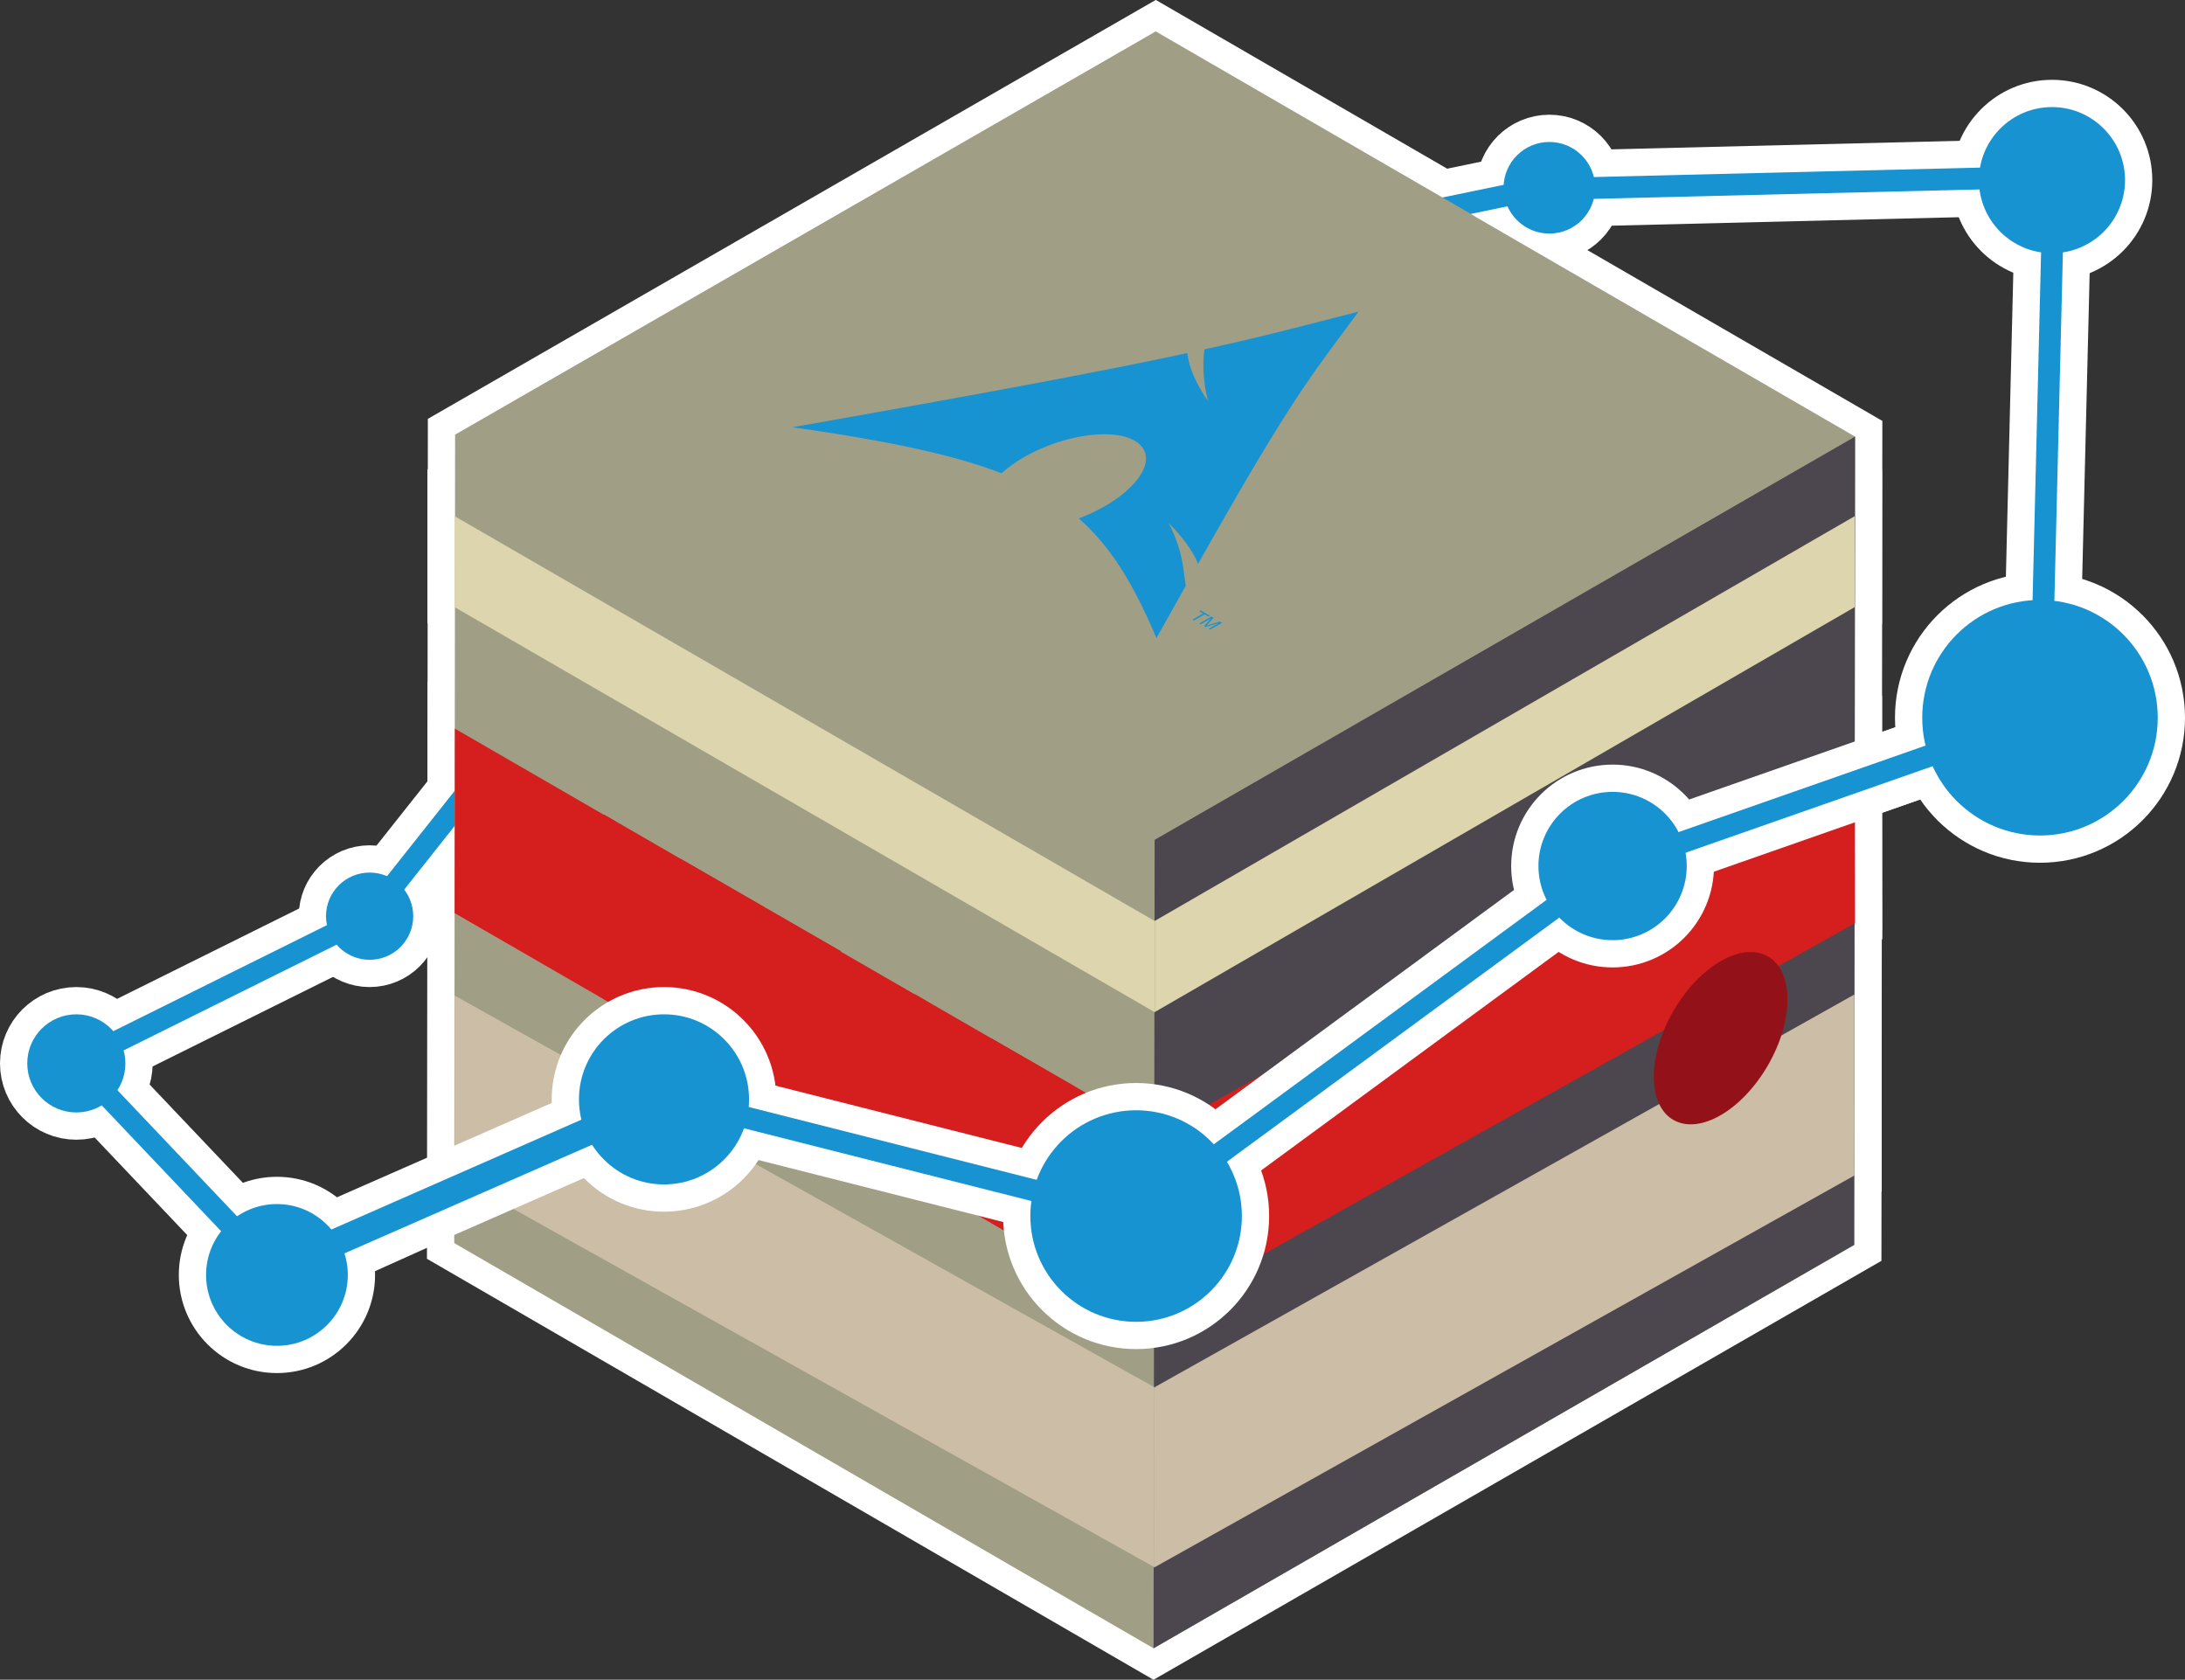 <svg xmlns="http://www.w3.org/2000/svg" width="1002" height="770.2" viewBox="0 0 1002 770.2">
  <rect x="0" y="0" width="1002" height="770.2" fill="#333333" stroke="none"/>
  <defs>
    <style>
      .cls-1, .cls-2 {
        fill: #fff;
      }

      .cls-1, .cls-2, .cls-6 {
        stroke: #fff;
        stroke-miterlimit: 10;
        stroke-width: 25px;
      }

      .cls-2, .cls-8 {
        fill-rule: evenodd;
      }

      .cls-3, .cls-6, .cls-8 {
        fill: #1793d1;
      }

      .cls-4 {
        fill: #a19e86;
      }

      .cls-5 {
        fill: #d51e1e;
      }

      .cls-7 {
        fill: #ddd5ad;
      }

      .cls-9 {
        fill: #4c464e;
      }

      .cls-10 {
        fill: #ccbda6;
      }

      .cls-11 {
        fill: #931219;
      }
    </style>
  </defs>
  <g id="borde_blanco" data-name="borde blanco">
    <g>
      <line class="cls-1" x1="710.5" y1="86.1" x2="647.5" y2="99.1"/>
      <rect class="cls-1" x="804.3" y="387.5" width="64.3" height="10" transform="translate(-219.6 -122.7) rotate(-11.7)"/>
    </g>
    <g>
      <line class="cls-1" x1="169.5" y1="420.1" x2="215.5" y2="362.1"/>
      <rect class="cls-1" x="313" y="686" width="74" height="10" transform="translate(-566.4 235.9) rotate(-51.6)"/>
    </g>
    <path class="cls-1" d="M834.8,399.7c-4.2-2.2-8.5-4.3-12.8-6.7,4.3,2.4,8.6,4.5,12.8,6.7l-3.8-2.3L687.5,314.3,366.2,499.2l-.4,370.7,320.7,185.8,321.3-184.9.4-370.7Z" transform="translate(-157.5 -299.9)"/>
    <g>
      <polygon class="cls-1" points="850.4 334.1 850.5 419.5 776.4 462.4 776.1 377 850.4 334.1"/>
      <polygon class="cls-1" points="781.3 373.9 781.4 459.4 707.3 502.2 707.1 416.8 781.3 373.9"/>
      <polygon class="cls-1" points="746 394.2 746.1 479.7 672 522.5 671.7 437.1 746 394.2"/>
    </g>
    <g>
      <polygon class="cls-1" points="706.3 418 706.5 502.9 632.5 545.4 632.2 460.6 706.3 418"/>
      <polygon class="cls-1" points="637.4 457.5 637.5 542.4 563.5 584.9 563.3 500.1 637.4 457.5"/>
      <polygon class="cls-1" points="602.1 477.7 602.2 562.6 528.2 605.1 528 520.3 602.1 477.7"/>
    </g>
    <g>
      <g>
        <polygon class="cls-1" points="208.6 334.1 208.5 418.7 281.9 461.1 282.1 376.6 208.6 334.1"/>
        <polygon class="cls-1" points="277 373.5 276.9 458.2 350.3 500.6 350.5 416 277 373.5"/>
        <polygon class="cls-1" points="312 393.7 311.9 478.3 385.4 520.7 385.6 436.1 312 393.7"/>
      </g>
      <g>
        <polygon class="cls-1" points="351.2 416.5 351.1 501.1 424.5 543.5 424.8 459 351.2 416.5"/>
        <polygon class="cls-1" points="419.6 455.9 419.5 540.6 492.9 583 493.2 498.4 419.6 455.9"/>
        <polygon class="cls-1" points="454.6 476.1 454.5 560.7 528 603.1 528.2 518.5 454.6 476.1"/>
      </g>
    </g>
    <polygon class="cls-1" points="529.5 422.6 850.5 237.5 850.5 279 529.5 464.1 529.5 422.6"/>
    <g>
      <path id="path2518" class="cls-2" d="M780.5,442.8c-26.7,6.8-43.7,11.4-70.7,17.3a64.6,64.6,0,0,0,1.7,23.8c-6.1-9-8.8-16-9.5-22.1-33.9,7.3-83.6,16.8-181.1,34,42.6,6.1,73,12.3,95.9,21.1a62.7,62.7,0,0,1,10.7-7.6l.9-.5c18.3-10,40.9-12.8,50.4-6.2s2.4,20-15.9,30.1a79.8,79.8,0,0,1-10.7,4.9c15,13.2,25.4,30.7,35.6,54.9l13.5-24c-1.3-7.3-1.1-15.7-7.9-28.8,7.4,7.5,11.4,13.5,13.5,18.8C749.9,482.2,757.9,473.5,780.5,442.8Z" transform="translate(-157.5 -299.9)"/>
      <g id="text2638">
        <path id="path3940" class="cls-1" d="M704.4,584l4.8-2.8-1.7-1,.6-.4,4.2,2.4-.7.4-1.7-1-4.8,2.8-.7-.4" transform="translate(-157.5 -299.9)"/>
        <path id="path3942" class="cls-1" d="M707.5,585.8l5.5-3.2,1,.6-2.6,2.9-.6.7,1.1-.4,5.1-1.5.9.6-5.5,3.1-.6-.4,4.6-2.6-6.1,1.8-.6-.4,3.1-3.5-4.6,2.6-.7-.3" transform="translate(-157.5 -299.9)"/>
      </g>
    </g>
    <g>
      <polygon class="cls-1" points="208.5 278.4 529.5 464.1 529.5 422.3 208.5 236.7 208.5 278.4"/>
      <polygon class="cls-1" points="529.5 422.3 529.5 464.1 850.5 278.4 850.5 236.7 529.5 422.3"/>
    </g>
    <polygon class="cls-1" points="529.2 718.8 850.4 539 850.4 456 529.1 636.3 529.2 718.8"/>
    <polygon class="cls-1" points="529.4 718.6 208.5 539.3 208.5 456.5 529.2 636 529.4 718.6"/>
    <polygon class="cls-1" points="529.4 603.1 850.7 423.3 850.6 340.3 529.3 520.6 529.4 603.1"/>
    <g>
      <line class="cls-1" x1="304.5" y1="504.1" x2="126.5" y2="584.1"/>
      <rect class="cls-1" x="275.4" y="839" width="195.2" height="10" transform="translate(-470.7 -72.8) rotate(-24.2)"/>
    </g>
    <g>
      <line class="cls-1" x1="521.5" y1="557.1" x2="299.5" y2="501.1"/>
      <rect class="cls-1" x="563" y="714.5" width="10" height="228.95" transform="translate(-532.2 877.1) rotate(-75.8)"/>
    </g>
    <circle class="cls-1" cx="710.5" cy="86.1" r="21"/>
    <circle class="cls-1" cx="941" cy="82.6" r="33.5"/>
    <circle class="cls-1" cx="935.5" cy="329.1" r="54"/>
    <circle class="cls-1" cx="739.5" cy="397.1" r="34"/>
    <circle class="cls-1" cx="521" cy="557.6" r="48.5"/>
    <circle class="cls-1" cx="127" cy="584.6" r="32.5"/>
    <circle class="cls-1" cx="304.5" cy="504.1" r="39"/>
    <circle class="cls-1" cx="35" cy="487.6" r="22.5"/>
    <circle class="cls-1" cx="169.5" cy="420.1" r="20"/>
    <g>
      <line class="cls-1" x1="707.5" y1="86.1" x2="945.5" y2="80.1"/>
      <rect class="cls-1" x="865" y="378" width="238.1" height="10" transform="translate(-166.8 -275) rotate(-1.4)"/>
    </g>
    <g>
      <line class="cls-1" x1="941.5" y1="80.1" x2="935.5" y2="329.1"/>
      <rect class="cls-1" x="971.5" y="499.5" width="249.1" height="10" transform="translate(407.7 1288.1) rotate(-88.6)"/>
    </g>
    <g>
      <line class="cls-1" x1="933.5" y1="329.1" x2="739.5" y2="397.1"/>
      <rect class="cls-1" x="891.2" y="658" width="205.6" height="10" transform="translate(-320.9 66.3) rotate(-19.3)"/>
    </g>
    <g>
      <line class="cls-1" x1="739.5" y1="397.1" x2="521.5" y2="557.1"/>
      <rect class="cls-1" x="652.8" y="772" width="270.4" height="10" transform="translate(-464.5 316.9) rotate(-36.3)"/>
    </g>
    <g>
      <line class="cls-1" x1="126.5" y1="584.1" x2="34.5" y2="487.1"/>
      <rect class="cls-1" x="233" y="768.7" width="10" height="133.69" transform="translate(-667.1 93.2) rotate(-43.5)"/>
    </g>
    <g>
      <line class="cls-1" x1="34.5" y1="487.1" x2="169.5" y2="420.1"/>
      <rect class="cls-1" x="184.1" y="748.5" width="150.7" height="10" transform="translate(-465.4 -106) rotate(-26.4)"/>
    </g>
    <ellipse class="cls-1" cx="946.4" cy="775.5" rx="43.3" ry="25" transform="translate(-356.5 905.9) rotate(-59.9)"/>
  </g>
  <g id="anillo_bolas" data-name="anillo bolas">
    <line class="cls-3" x1="710.5" y1="86.1" x2="647.5" y2="99.1"/>
    <rect class="cls-3" x="804.3" y="387.5" width="64.3" height="10" transform="translate(-219.6 -122.7) rotate(-11.7)"/>
    <line class="cls-3" x1="169.5" y1="420.1" x2="215.5" y2="362.1"/>
    <rect class="cls-3" x="313" y="686" width="74" height="10" transform="translate(-566.4 235.9) rotate(-51.6)"/>
    <path class="cls-4" d="M834.8,399.7c-4.2-2.2-8.5-4.3-12.8-6.7,4.3,2.4,8.6,4.5,12.8,6.7l-3.8-2.3L687.5,314.3,366.2,499.2l-.4,370.7,320.7,185.8,321.3-184.9.4-370.7Z" transform="translate(-157.5 -299.9)"/>
    <g>
      <polygon class="cls-5" points="208.6 334.1 208.5 418.7 281.9 461.1 282.1 376.6 208.6 334.1"/>
      <polygon class="cls-5" points="277 373.5 276.9 458.2 350.3 500.6 350.5 416 277 373.5"/>
      <polygon class="cls-5" points="312 393.7 311.9 478.3 385.4 520.7 385.6 436.1 312 393.7"/>
    </g>
    <g>
      <polygon class="cls-5" points="351.2 416.5 351.1 501.1 424.5 543.5 424.8 459 351.2 416.5"/>
      <polygon class="cls-5" points="419.6 455.9 419.5 540.6 492.9 583 493.2 498.4 419.6 455.9"/>
      <polygon class="cls-5" points="454.6 476.1 454.5 560.7 528 603.1 528.2 518.5 454.6 476.1"/>
    </g>
    <rect class="cls-6" x="563" y="714.5" width="10" height="228.95" transform="translate(-532.2 877.1) rotate(-75.8)"/>
    <polygon class="cls-5" points="850.4 334.1 850.5 419.5 776.4 462.4 776.1 377 850.4 334.1"/>
    <polygon class="cls-5" points="781.3 373.9 781.4 459.4 707.3 502.2 707.1 416.8 781.3 373.9"/>
    <polygon class="cls-5" points="746 394.2 746.1 479.7 672 522.5 671.7 437.1 746 394.2"/>
    <polygon class="cls-5" points="706.3 418 706.5 502.9 632.5 545.4 632.2 460.6 706.3 418"/>
    <polygon class="cls-5" points="637.4 457.5 637.5 542.4 563.5 584.9 563.3 500.1 637.4 457.5"/>
    <polygon class="cls-5" points="602.1 477.7 602.2 562.6 528.2 605.1 528 520.3 602.1 477.7"/>
    <polygon class="cls-7" points="529.5 422.6 850.5 237.5 850.5 279 529.5 464.1 529.5 422.6"/>
    <path id="path2518-2" data-name="path2518" class="cls-8" d="M780.5,442.8c-26.7,6.8-43.7,11.4-70.7,17.3a64.6,64.6,0,0,0,1.7,23.8c-6.1-9-8.8-16-9.5-22.1-33.9,7.3-83.6,16.8-181.1,34,42.6,6.1,73,12.3,95.9,21.1a62.7,62.7,0,0,1,10.7-7.6l.9-.5c18.3-10,40.9-12.8,50.4-6.2s2.4,20-15.9,30.1a79.8,79.8,0,0,1-10.7,4.9c15,13.2,25.4,30.7,35.6,54.9l13.5-24c-1.3-7.3-1.1-15.7-7.9-28.8,7.4,7.5,11.4,13.5,13.5,18.8C749.9,482.2,757.9,473.5,780.5,442.8Z" transform="translate(-157.5 -299.9)"/>
    <g id="text2638-2" data-name="text2638">
      <path id="path3940-2" data-name="path3940" class="cls-3" d="M704.4,584l4.8-2.8-1.7-1,.6-.4,4.2,2.4-.7.4-1.7-1-4.8,2.8-.7-.4" transform="translate(-157.5 -299.9)"/>
      <path id="path3942-2" data-name="path3942" class="cls-3" d="M707.5,585.8l5.5-3.2,1,.6-2.6,2.9-.6.7,1.1-.4,5.1-1.5.9.6-5.5,3.1-.6-.4,4.6-2.6-6.1,1.8-.6-.4,3.1-3.5-4.6,2.6-.7-.3" transform="translate(-157.5 -299.9)"/>
    </g>
    <polygon class="cls-9" points="529.5 385.1 529 755.8 850.3 570.8 850.7 200.2 529.5 385.1"/>
    <polygon class="cls-7" points="208.5 278.4 529.5 464.1 529.5 422.3 208.5 236.7 208.5 278.4"/>
    <polygon class="cls-5" points="529.4 603.1 850.7 423.3 850.6 340.3 529.3 520.6 529.4 603.1"/>
    <polygon class="cls-7" points="529.5 422.3 529.5 464.1 850.5 278.4 850.5 236.7 529.5 422.3"/>
    <rect class="cls-6" x="891.2" y="658" width="205.6" height="10" transform="translate(-320.9 66.3) rotate(-19.3)"/>
    <polygon class="cls-10" points="529.2 718.8 850.4 539 850.4 456 529.1 636.3 529.2 718.8"/>
    <polygon class="cls-10" points="529.4 718.6 208.5 539.3 208.5 456.5 529.2 636 529.4 718.6"/>
    <line class="cls-3" x1="521.5" y1="557.1" x2="299.5" y2="501.1"/>
    <circle class="cls-3" cx="710.5" cy="86.1" r="21"/>
    <circle class="cls-3" cx="941" cy="82.6" r="33.5"/>
    <circle class="cls-3" cx="35" cy="487.6" r="22.5"/>
    <circle class="cls-3" cx="169.5" cy="420.1" r="20"/>
    <line class="cls-3" x1="707.5" y1="86.1" x2="945.5" y2="80.1"/>
    <rect class="cls-3" x="865" y="378" width="238.1" height="10" transform="translate(-166.8 -275) rotate(-1.4)"/>
    <line class="cls-3" x1="941.5" y1="80.1" x2="935.5" y2="329.1"/>
    <rect class="cls-3" x="971.5" y="499.5" width="249.1" height="10" transform="translate(407.7 1288.1) rotate(-88.6)"/>
    <line class="cls-3" x1="933.5" y1="329.1" x2="739.5" y2="397.1"/>
    <rect class="cls-6" x="652.8" y="772" width="270.4" height="10" transform="translate(-464.5 316.9) rotate(-36.3)"/>
    <polygon class="cls-6" points="292.7 515.6 132.9 585.7 132.1 572.5 291.9 502.3 292.7 515.6"/>
    <circle class="cls-6" cx="304.5" cy="504.1" r="39"/>
    <circle class="cls-6" cx="521" cy="557.6" r="48.5"/>
    <circle class="cls-6" cx="739.5" cy="397.1" r="34"/>
    <rect class="cls-3" x="563" y="714.5" width="10" height="228.95" transform="translate(-532.2 877.1) rotate(-75.8)"/>
    <rect class="cls-3" x="891.2" y="658" width="205.6" height="10" transform="translate(-320.9 66.3) rotate(-19.3)"/>
    <line class="cls-3" x1="739.5" y1="397.1" x2="521.5" y2="557.1"/>
    <rect class="cls-3" x="652.8" y="772" width="270.4" height="10" transform="translate(-464.5 316.9) rotate(-36.3)"/>
    <line class="cls-3" x1="126.5" y1="584.1" x2="34.5" y2="487.1"/>
    <rect class="cls-3" x="233" y="768.7" width="10" height="133.69" transform="translate(-667.1 93.2) rotate(-43.5)"/>
    <line class="cls-3" x1="34.5" y1="487.1" x2="169.5" y2="420.1"/>
    <rect class="cls-3" x="184.1" y="748.5" width="150.7" height="10" transform="translate(-465.4 -106) rotate(-26.4)"/>
    <ellipse class="cls-11" cx="946.4" cy="775.5" rx="43.3" ry="25" transform="translate(-356.5 905.9) rotate(-59.9)"/>
    <polygon class="cls-3" points="292.7 515.6 132.9 585.7 132.1 572.5 291.9 502.3 292.7 515.6"/>
    <circle class="cls-3" cx="304.5" cy="504.1" r="39"/>
    <circle class="cls-3" cx="521" cy="557.6" r="48.5"/>
    <circle class="cls-3" cx="739.5" cy="397.1" r="34"/>
    <circle class="cls-3" cx="935.5" cy="329.1" r="54"/>
    <circle class="cls-3" cx="127" cy="584.6" r="32.5"/>
  </g>
</svg>
